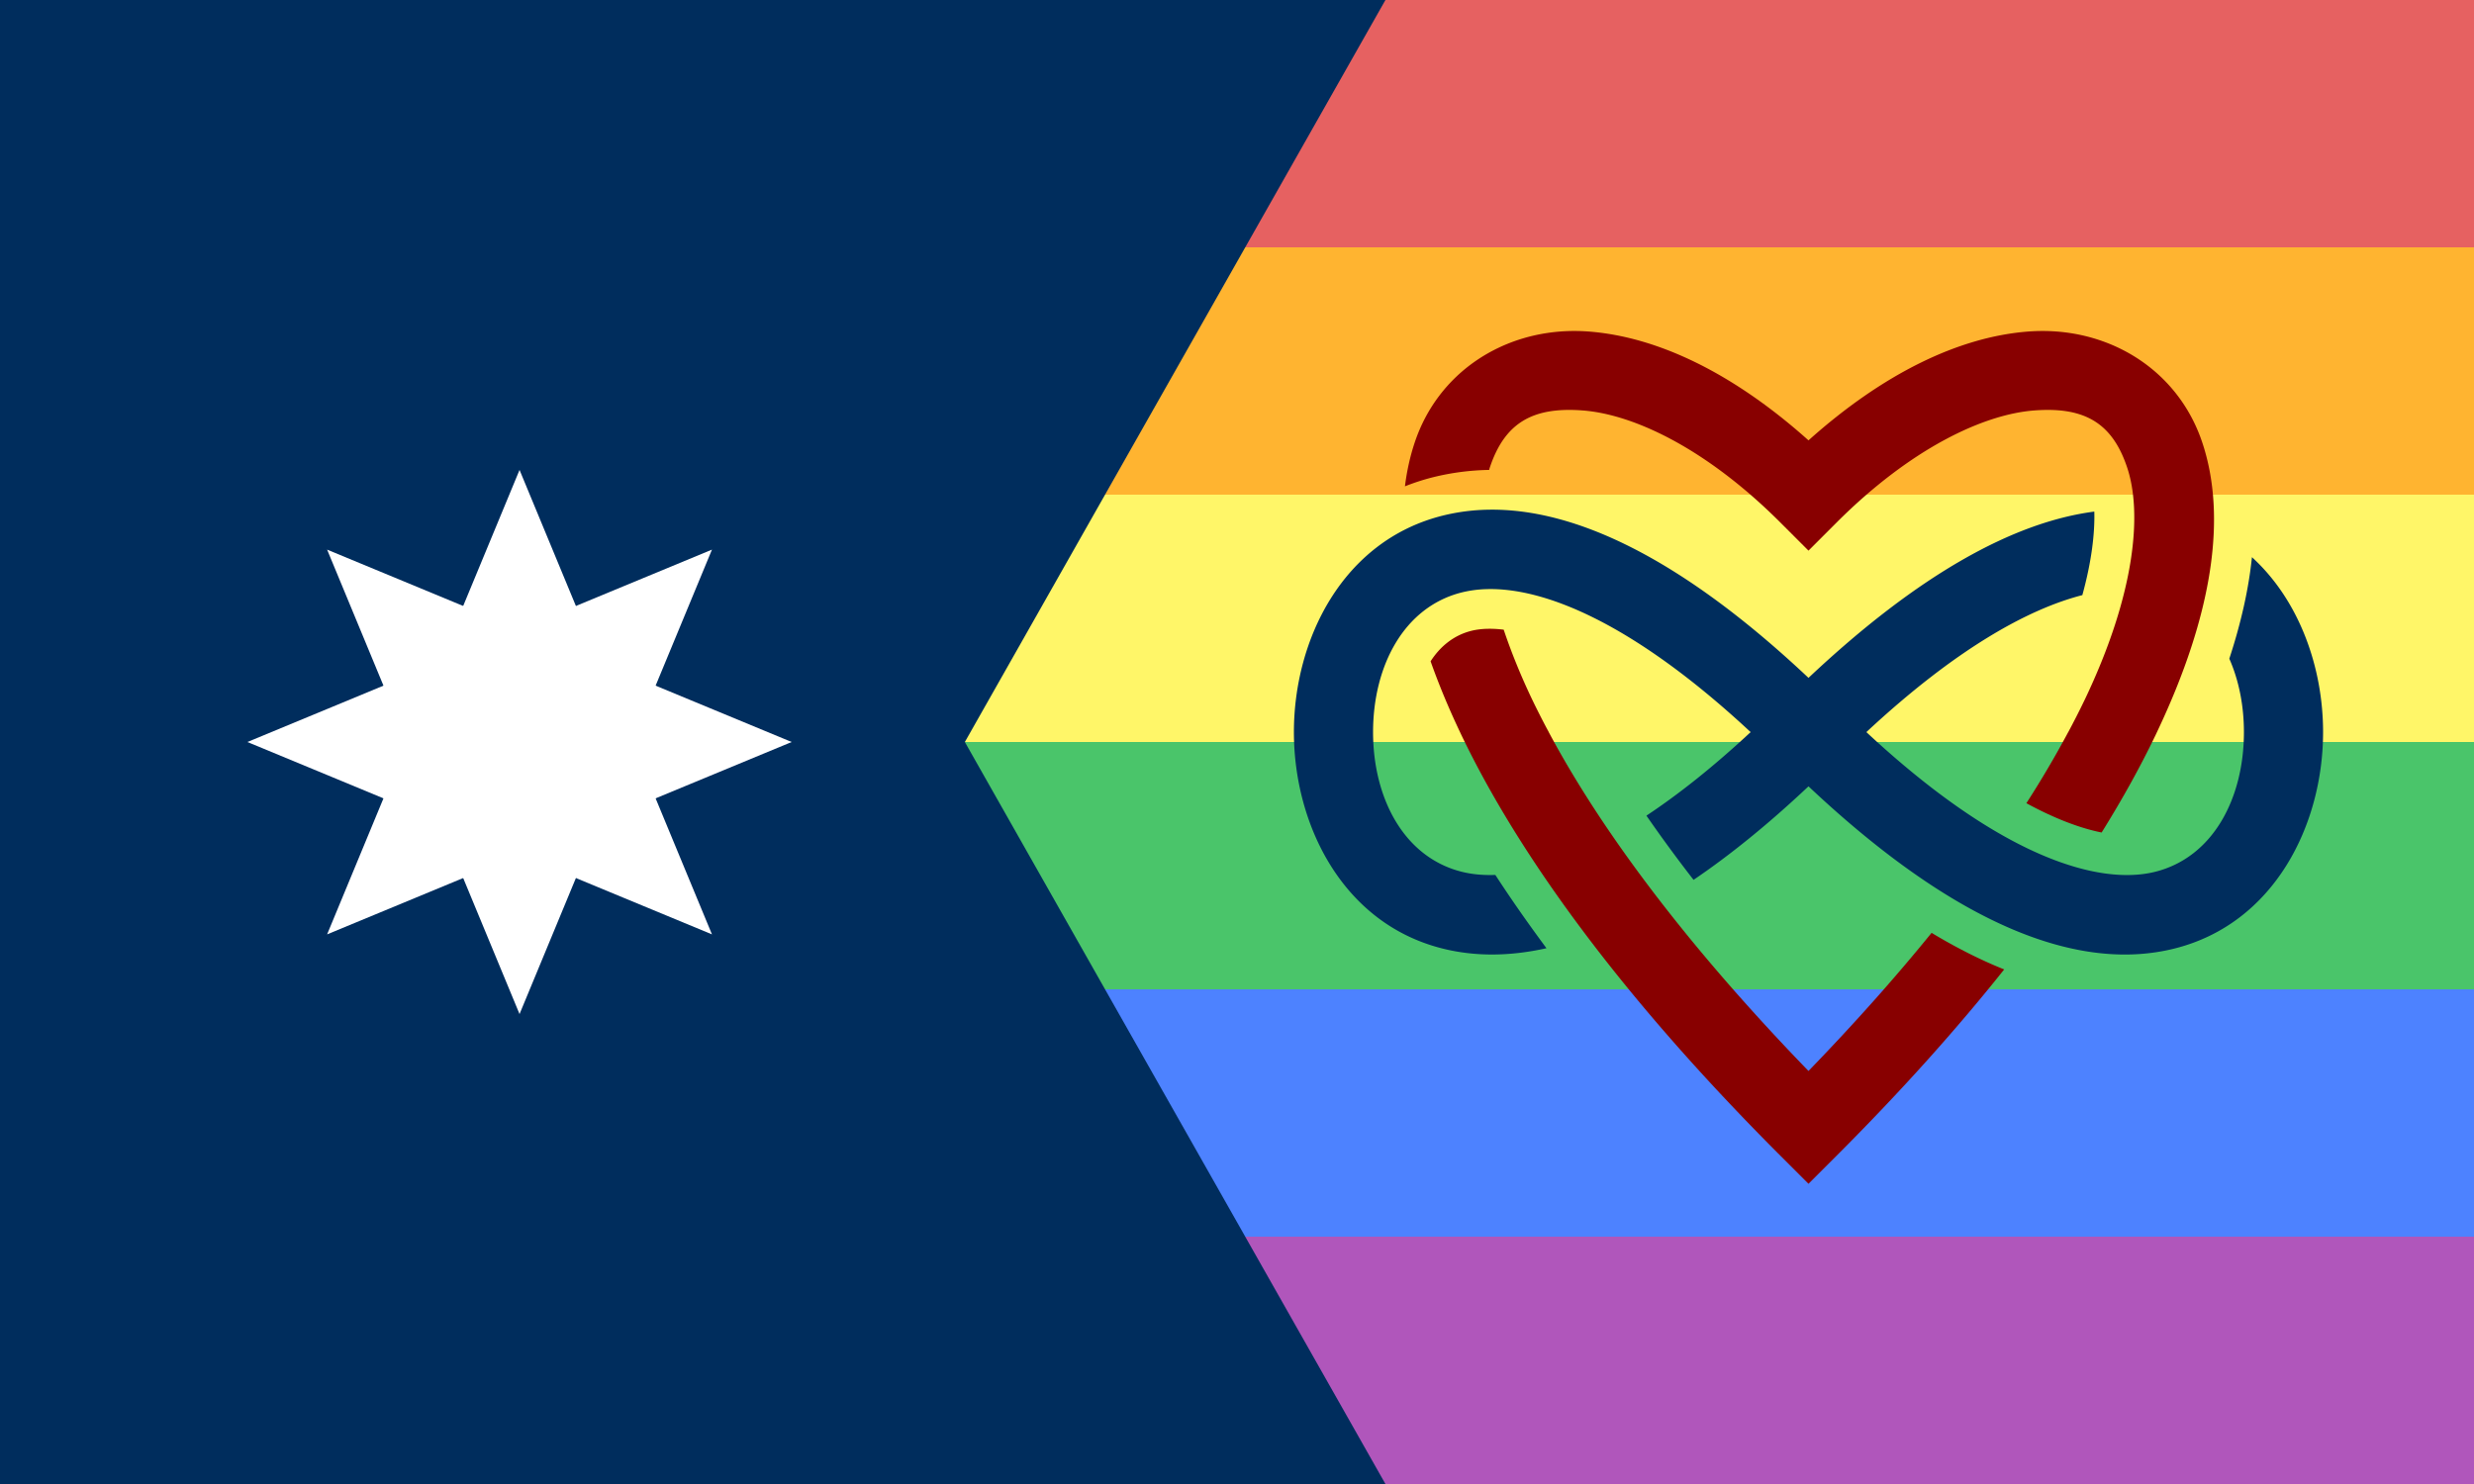 <svg xmlns="http://www.w3.org/2000/svg" xmlns:xlink="http://www.w3.org/1999/xlink" width="1000" height="600">
	<path fill="#b056bb" d="M0 0h1000v600H0z"/>
	<path fill="#4d82ff" d="M0 0h1000v500H0z"/>
	<path fill="#4ac56a" d="M0 0h1000v400H0z"/>
	<path fill="#fff668" d="M0 0h1000v300H0z"/>
	<path fill="#ffb430" d="M0 0h1000v200H0z"/>
	<path fill="#e66161" d="M0 0h1000v100H0z"/>

	<g transform="translate(475 40) scale(2)">
		<path style="line-height:normal;font-variant-ligatures:normal;font-variant-position:normal;font-variant-caps:normal;font-variant-numeric:normal;font-variant-alternates:normal;font-feature-settings:normal;text-indent:0;text-align:start;text-decoration-line:none;text-decoration-style:solid;text-decoration-color:#000;text-transform:none;text-orientation:mixed;shape-padding:0;isolation:auto;mix-blend-mode:normal" d="M80.678 46.91c.972 0 1.95.037 2.935.113 14.004 1.078 29.268 8.475 44.387 21.998 15.12-13.523 30.383-20.92 44.387-21.998a38.022 38.022 0 0 1 5.83 0c13.385 1.045 24.987 9.29 29.373 22.446 4.98 14.94 2.192 34.612-9.164 58.531-.072.152-.137.3-.21.451-3.017 6.31-6.67 12.934-10.972 19.846-4.083-.82-9.168-2.635-15.21-5.926A204.74 204.74 0 0 0 180.491 128h.006a164.863 164.863 0 0 0 3.285-6.453c10.462-21.875 11.615-38.054 8.627-47.018-2.614-7.843-7.2-11.41-15.17-11.65-1.138-.034-2.346 0-3.627.098-10.247.788-24.9 7.622-39.957 22.68L128 91.313l-5.656-5.656c-15.057-15.058-29.71-21.892-39.957-22.68-10.247-.788-15.809 2.588-18.797 11.553-.05.148-.088.316-.135.468a50.275 50.275 0 0 0-11.336 1.479 45.07 45.07 0 0 0-5.677 1.836c.383-3.11 1.04-6.06 1.968-8.844C53.11 55.373 66.093 46.914 80.678 46.91zm-17.446 60.205c.957-.017 2.014.038 3.168.178 1.49 4.438 3.393 9.186 5.817 14.254a165.106 165.106 0 0 0 3.29 6.453h-.005C85.8 147.293 102.737 170.417 128 196.504c9.43-9.737 17.676-19.052 24.877-27.92 5.022 3.024 9.911 5.485 14.672 7.394-9.464 11.896-20.675 24.46-33.893 37.678L128 219.312l-5.656-5.656c-32.472-32.471-53.023-61.08-64.56-85.205-.074-.152-.138-.3-.21-.451-2.353-4.958-4.323-9.726-5.947-14.314 2.011-3.127 4.799-5.3 8.254-6.165.935-.233 2.052-.383 3.351-.406z" overflow="visible" fill="#800" />
		<path style="line-height:normal;font-variant-ligatures:normal;font-variant-position:normal;font-variant-caps:normal;font-variant-numeric:normal;font-variant-alternates:normal;font-feature-settings:normal;text-indent:0;text-align:start;text-decoration-line:none;text-decoration-style:solid;text-decoration-color:#000;text-transform:none;text-orientation:mixed;shape-padding:0;isolation:auto;mix-blend-mode:normal" d="M63.404 83.037c17.549-.265 39.041 9.931 64.596 33.998 22.327-21.027 41.565-31.506 57.764-33.613.117 4.286-.507 9.96-2.418 16.885-11.019 2.831-25.63 10.917-43.65 27.693 27.774 25.856 47.417 30.975 58.365 28.238C209.8 153.303 216 141.333 216 128c0-5.334-1.01-10.435-2.951-14.842 2.356-7.177 3.899-14.018 4.574-20.52C227.277 101.45 232 115.05 232 128c0 18.667-9.8 38.695-30.06 43.76-19.072 4.768-43.653-4.274-73.94-32.797-8.157 7.682-15.897 13.94-23.23 18.906a291.595 291.595 0 0 1-9.524-12.98c6.398-4.243 13.419-9.777 21.059-16.889-24.053-22.392-42.033-29.303-53.5-28.9a23.427 23.427 0 0 0-4.866.66C46.2 102.695 40 114.667 40 128c0 13.333 6.2 25.304 17.94 28.238 1.973.494 4.235.728 6.77.635 3.135 4.82 6.586 9.762 10.335 14.816-7.614 1.705-14.609 1.665-20.984.07C33.8 166.695 24 146.667 24 128s9.8-38.696 30.06-43.762a40.953 40.953 0 0 1 9.344-1.2z" overflow="visible" fill="#002D5D" />
	</g>

	<path fill="#002D5D" d="M0 0h560L390 300l170 300H0Z"/>
	<g fill="#FFF">
		<g id="b">
			<path id="a" d="m210 190 v90 l45 20 45-20z" transform="rotate(22.5 210 190)"/>
			<use xlink:href="#a" transform="rotate(180 210, 300)"/>
		</g>
		<use xlink:href="#b" transform="rotate(45 210 300)"/>
		<use xlink:href="#b" transform="rotate(135 210 300)"/>
		<use xlink:href="#b" transform="rotate(270 210 300)"/>
	</g>
</svg>
